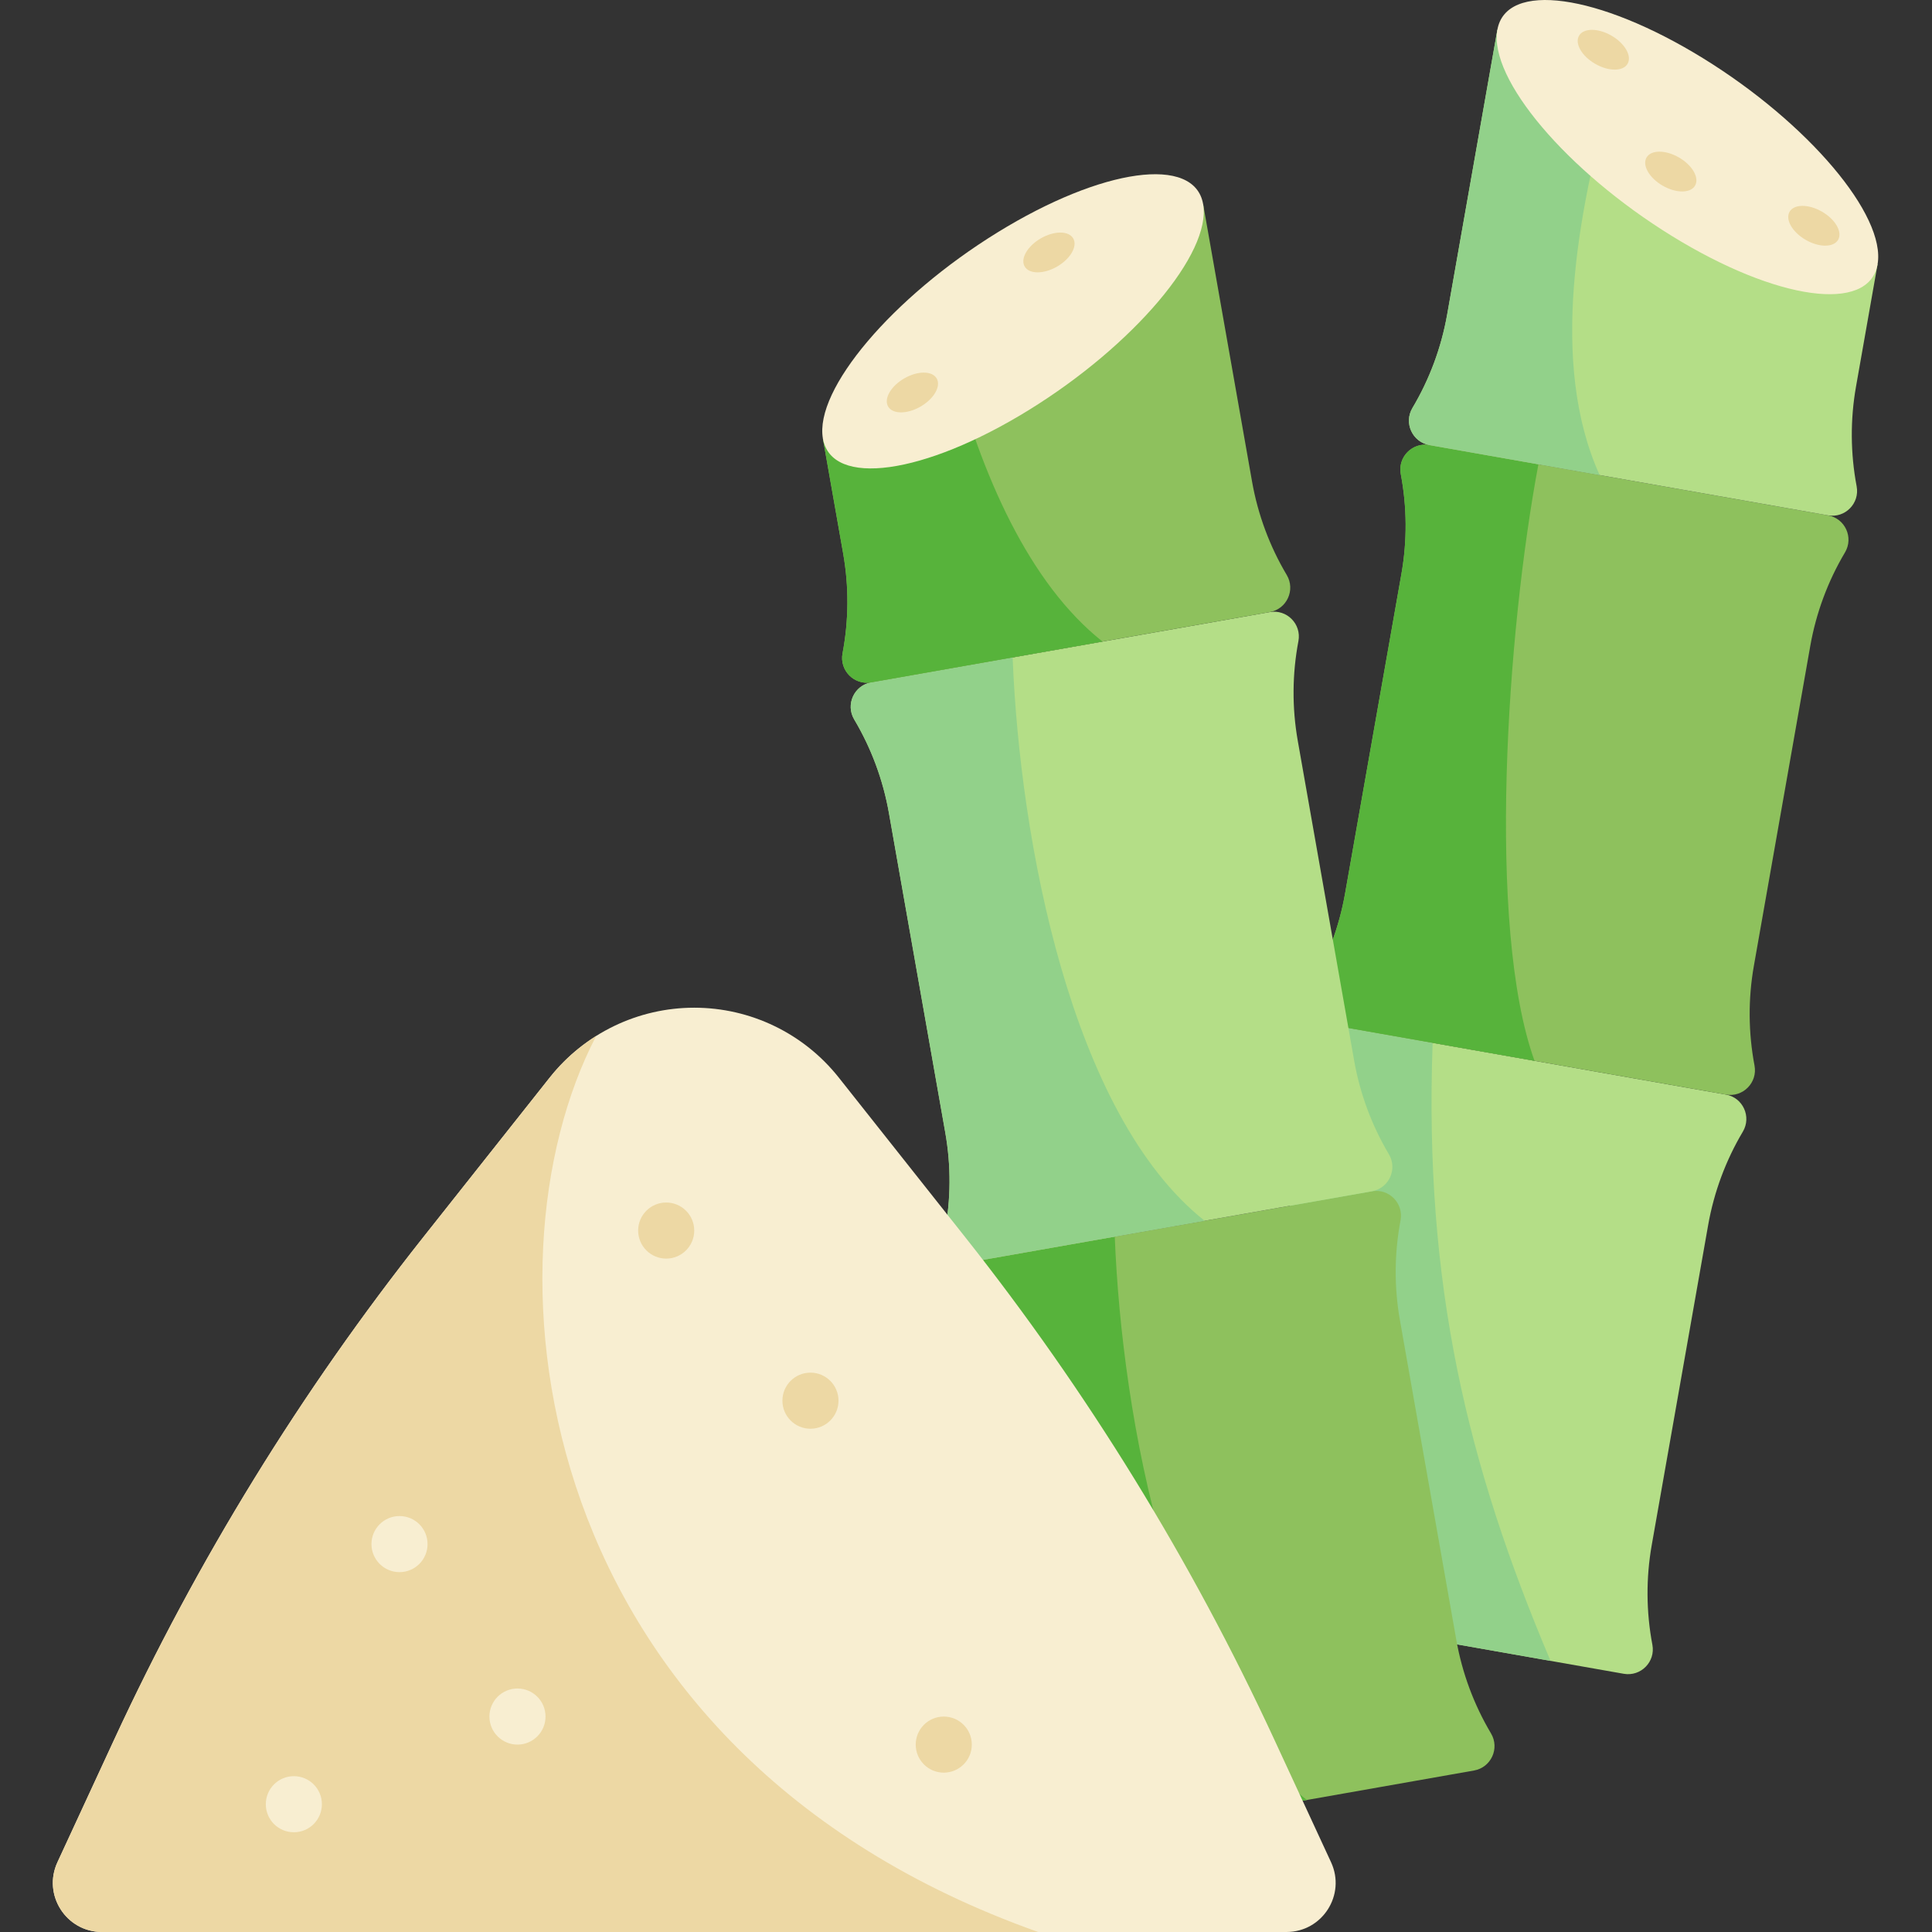 <svg height="24pt" viewBox="-14 0 512 512" width="24pt" xmlns="http://www.w3.org/2000/svg"><rect x="-14" y="0" width="512" height="512" fill="#333333" stroke="none"/><path d="m416.305 443.57-105.621-18.625c-4.523-.797-6.855-5.875-4.504-9.828 4.539-7.637 7.656-16.031 9.199-24.781l14.945-84.762c1.543-8.75 1.484-17.707-.168-26.434-.855-4.516 3.066-8.492 7.594-7.695l105.621 18.625c4.523.797 6.852 5.875 4.504 9.828-4.539 7.637-7.656 16.031-9.199 24.781l-14.945 84.762c-1.543 8.75-1.488 17.707.168 26.438.859 4.512-3.066 8.488-7.594 7.691zm0 0" fill="#b4de87"/><path d="m365.66 276.367-27.91-4.922c-4.523-.797-8.449 3.18-7.594 7.695 1.652 8.727 1.711 17.684.168 26.434l-14.945 84.762c-1.543 8.75-4.66 17.145-9.199 24.781-2.352 3.953-.023 9.031 4.504 9.828l86.219 15.203c-22.109-52.195-33.531-99.816-31.242-163.781zm0 0" fill="#92d18a"/><path d="m443.371 290.07-105.621-18.621c-4.523-.801-6.852-5.879-4.504-9.828 4.539-7.637 7.656-16.031 9.199-24.781l14.945-84.762c1.543-8.75 1.488-17.707-.168-26.438-.855-4.512 3.066-8.488 7.594-7.691l105.621 18.625c4.527.797 6.855 5.875 4.504 9.824-4.539 7.637-7.656 16.035-9.199 24.785l-14.945 84.762c-1.543 8.75-1.484 17.707.168 26.434.855 4.516-3.066 8.488-7.594 7.691zm0 0" fill="#8ec15d"/><path d="m393.695 123.043-28.879-5.094c-4.527-.797-8.449 3.18-7.594 7.691 1.652 8.73 1.711 17.688.168 26.438l-14.945 84.762c-1.543 8.75-4.66 17.145-9.203 24.781-2.348 3.949-.02 9.027 4.508 9.828l54.914 9.684c-12.781-35.551-7.25-114.09 1.031-158.09zm0 0" fill="#57b33b"/><path d="m478.031 128.883c-1.652-8.73-1.711-17.688-.168-26.438l5.711-32.387-100.762-62.148-13.301 75.434c-1.543 8.746-4.66 17.145-9.203 24.781-2.348 3.949-.02 9.027 4.508 9.824l105.621 18.625c4.523.797 8.449-3.176 7.594-7.691zm0 0" fill="#b4de87"/><path d="m412.426 26.176-29.613-18.266-13.301 75.434c-1.543 8.746-4.66 17.145-9.203 24.781-2.348 3.949-.02 9.027 4.508 9.824l45.102 7.953c-13.527-29.918-5.512-69.828 2.508-99.727zm0 0" fill="#92d18a"/><path d="m376.629 469.203-105.621 18.625c-4.523.797-8.449-3.18-7.594-7.691 1.656-8.73 1.715-17.688.172-26.438l-14.949-84.762c-1.543-8.746-4.66-17.145-9.199-24.781-2.348-3.949-.02-9.027 4.508-9.824l105.621-18.625c4.523-.801 8.449 3.176 7.594 7.691-1.656 8.73-1.715 17.684-.172 26.434l14.949 84.762c1.543 8.75 4.66 17.148 9.199 24.785 2.348 3.949.02 9.027-4.508 9.824zm0 0" fill="#8ec15d"/><path d="m281.426 327.723-37.484 6.609c-4.523.797-6.852 5.875-4.504 9.824 4.539 7.637 7.656 16.035 9.199 24.785l14.945 84.762c1.543 8.746 1.488 17.703-.168 26.434-.855 4.516 3.07 8.492 7.594 7.691l61.309-10.809c-35.426-28.043-48.984-100.793-50.891-149.297zm0 0" fill="#57b33b"/><path d="m349.562 315.707-105.621 18.625c-4.523.797-8.449-3.18-7.594-7.691 1.656-8.73 1.715-17.688.172-26.438l-14.949-84.762c-1.543-8.75-4.66-17.145-9.199-24.781-2.348-3.949-.02-9.027 4.508-9.828l105.621-18.621c4.523-.801 8.449 3.176 7.594 7.691-1.656 8.727-1.711 17.684-.168 26.434l14.945 84.762c1.543 8.75 4.66 17.145 9.199 24.785 2.348 3.949.02 9.027-4.508 9.824zm0 0" fill="#b4de87"/><path d="m254.359 174.227-37.48 6.609c-4.527.797-6.855 5.875-4.508 9.824 4.539 7.637 7.656 16.035 9.199 24.781l14.945 84.766c1.543 8.746 1.488 17.703-.168 26.434-.855 4.512 3.07 8.488 7.594 7.691l61.309-10.809c-35.426-28.047-48.984-100.793-50.891-149.297zm0 0" fill="#92d18a"/><path d="m327.004 152.383c-4.539-7.637-7.656-16.031-9.199-24.781l-12.965-73.52-100.762 62.145 5.371 30.48c1.543 8.75 1.488 17.703-.168 26.434-.855 4.516 3.07 8.492 7.594 7.691l105.621-18.621c4.527-.801 6.855-5.875 4.508-9.828zm0 0" fill="#8ec15d"/><path d="m204.078 116.23 5.375 30.477c1.543 8.75 1.484 17.707-.172 26.434-.855 4.516 3.07 8.492 7.598 7.695l61.305-10.812c-19.352-15.316-32.168-43.984-40.133-74.746zm0 0" fill="#57b33b"/><path d="m169.984 267.051c-14.93 0-29.043 6.824-38.312 18.527l-33.422 42.191c-32.496 41.027-60.02 85.758-81.996 133.254l-15.035 32.492c-3.992 8.625 2.309 18.484 11.816 18.484h313.895c9.508 0 15.809-9.859 11.816-18.484l-15.031-32.492c-21.98-47.496-49.504-92.227-82-133.254l-33.422-42.191c-9.27-11.703-23.383-18.527-38.309-18.527zm0 0" fill="#f8eed1"/><path d="m144 274.531c-4.652 2.922-8.836 6.637-12.328 11.047l-33.422 42.191c-32.496 41.027-60.023 85.758-82 133.254l-15.031 32.492c-3.992 8.625 2.309 18.484 11.816 18.484h248.102c-135.023-47.934-148.84-176.703-117.137-237.469zm0 0" fill="#edd8a4"/><path d="m483.574 70.059c-2.293 13-26.707 9.625-54.531-7.535-27.824-17.164-48.523-41.613-46.23-54.613 2.289-13 26.707-9.625 54.531 7.535 27.824 17.164 48.523 41.613 46.23 54.613zm0 0" fill="#f8eed1"/><path d="m204.078 116.23c2.293 12.996 26.707 9.625 54.531-7.539 27.824-17.16 48.523-41.609 46.23-54.609-2.289-13-26.707-9.625-54.531 7.535-27.824 17.164-48.523 41.613-46.23 54.613zm0 0" fill="#f8eed1"/><path d="m71.305 478.137c0 4.105-3.324 7.43-7.43 7.43s-7.434-3.324-7.434-7.43 3.328-7.434 7.434-7.434 7.43 3.328 7.43 7.434zm0 0" fill="#f8eed1"/><path d="m99.305 409.199c0 4.105-3.324 7.434-7.43 7.434s-7.434-3.328-7.434-7.434 3.328-7.43 7.434-7.43 7.43 3.324 7.43 7.43zm0 0" fill="#f8eed1"/><path d="m130.57 454.906c0 4.102-3.328 7.43-7.434 7.43s-7.434-3.328-7.434-7.43c0-4.105 3.328-7.434 7.434-7.434s7.434 3.328 7.434 7.434zm0 0" fill="#f8eed1"/><g fill="#edd8a4"><path d="m243.539 462.336c0 4.105-3.328 7.434-7.434 7.434s-7.43-3.328-7.43-7.434c0-4.102 3.324-7.43 7.43-7.43s7.434 3.328 7.434 7.43zm0 0"/><path d="m169.98 326.109c0 4.105-3.324 7.434-7.43 7.434s-7.434-3.328-7.434-7.434c0-4.102 3.328-7.43 7.434-7.43s7.43 3.328 7.43 7.43zm0 0"/><path d="m208.211 371.195c0 4.105-3.328 7.434-7.434 7.434-4.102 0-7.43-3.328-7.43-7.434 0-4.105 3.328-7.43 7.43-7.43 4.105 0 7.434 3.324 7.434 7.43zm0 0"/><path d="m270.418 63.188c-1.191-2.062-5.039-2.074-8.594-.02-3.555 2.051-5.469 5.391-4.277 7.453s5.039 2.074 8.594.023c3.555-2.055 5.469-5.391 4.277-7.457zm0 0"/><path d="m234.234 100.297c-1.195-2.062-5.043-2.074-8.594-.02-3.555 2.051-5.473 5.387-4.281 7.453 1.191 2.062 5.039 2.074 8.594.02 3.555-2.051 5.473-5.387 4.281-7.453zm0 0"/><path d="m404.461 9.465c-1.195 2.066.723 5.402 4.277 7.453 3.555 2.055 7.402 2.043 8.594-.02 1.191-2.066-.723-5.402-4.277-7.453-3.555-2.055-7.402-2.043-8.594.02zm0 0"/><path d="m460.254 56.117c-1.191 2.062.723 5.398 4.277 7.453 3.555 2.051 7.402 2.043 8.594-.023 1.195-2.062-.723-5.402-4.277-7.453-3.555-2.051-7.402-2.043-8.594.023zm0 0"/><path d="m422.344 41.75c-1.191 2.066.723 5.402 4.277 7.453 3.555 2.055 7.402 2.043 8.594-.02 1.191-2.066-.723-5.402-4.277-7.453-3.555-2.055-7.402-2.043-8.594.02zm0 0"/></g></svg>